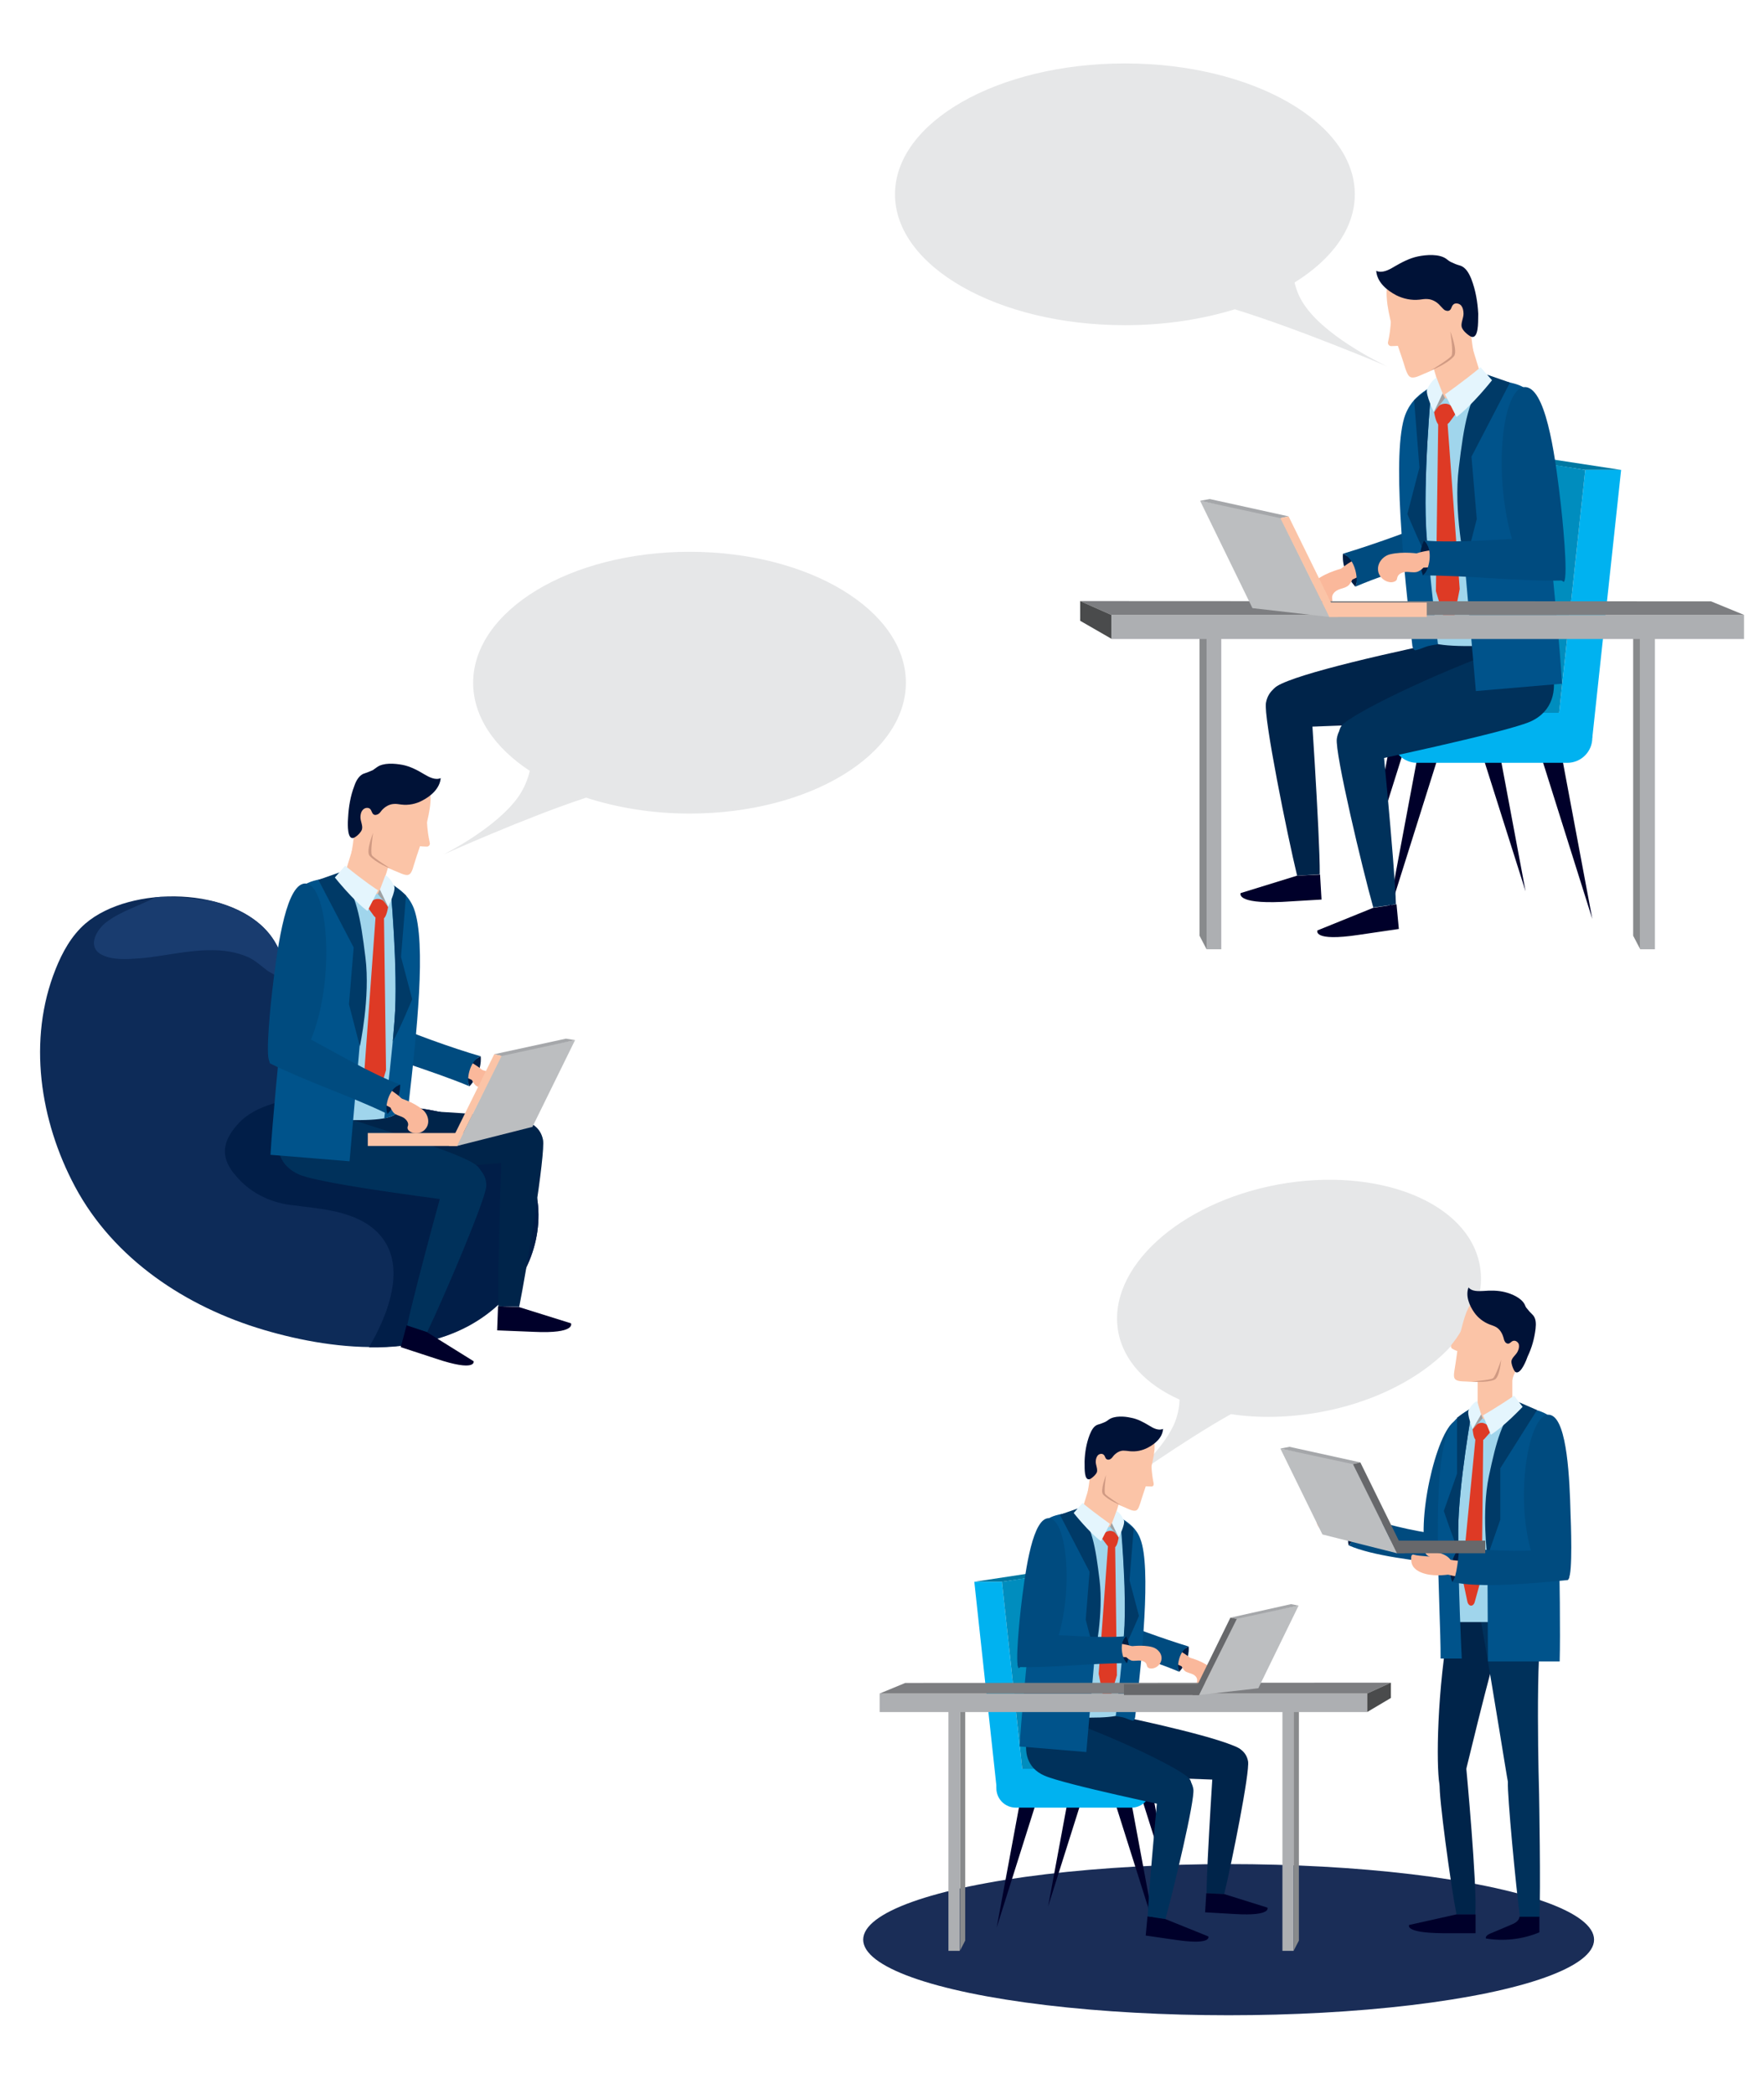 <?xml version="1.0" encoding="utf-8"?>
<!-- Generator: Adobe Illustrator 19.0.0, SVG Export Plug-In . SVG Version: 6.00 Build 0)  -->
<svg version="1.1" id="Warstwa_1" xmlns="http://www.w3.org/2000/svg" xmlns:xlink="http://www.w3.org/1999/xlink" x="0px" y="0px"
	 viewBox="250 -346 600 712" style="enable-background:new 250 -346 600 712;" xml:space="preserve">
<style type="text/css">
	.st0{fill:#E6E7E8;}
	.st1{fill:#00002A;}
	.st2{fill:#0078A2;}
	.st3{fill:#00B2F0;}
	.st4{fill:#008DBE;}
	.st5{fill:#00244A;}
	.st6{fill:#00315B;}
	.st7{fill:#001D43;}
	.st8{fill:#FAB89B;}
	.st9{fill:#004B7F;}
	.st10{fill:#FBC4A7;}
	.st11{fill:#A0D5EC;}
	.st12{fill:#00538B;}
	.st13{fill:#003A67;}
	.st14{fill:#8B0417;}
	.st15{fill:#DE3A25;}
	.st16{fill:#E4F5FD;}
	.st17{fill:#A0A1A3;}
	.st18{fill:#001237;}
	.st19{fill:#D09A83;}
	.st20{fill:#ADAFB2;}
	.st21{fill:#888A8C;}
	.st22{fill:#7D7E81;}
	.st23{fill:#4A4B4C;}
	.st24{fill:#BCBEC0;}
	.st25{fill:#A5A7AA;}
	.st26{fill:#0D2B58;}
	.st27{fill:#193C6F;}
	.st28{fill:#011E48;}
	.st29{fill:#1A2D57;}
	.st30{fill:#67686B;}
</style>
<g id="g3_5_" transform="matrix(0.949,0,0,0.949,2.483,1.836)">
	<path id="path5_4_" class="st0" d="M719,57.9c35.8-6.5,68.1,6.4,72.2,29c4.1,22.5-21.5,46.1-57.3,52.6c-11.2,2-22.1,2.2-31.9,0.7
		c-17,9.5-39.7,25.7-39.7,25.7s14.7-11.2,19.5-22.5c1.2-2.9,1.7-5.8,1.8-8.4c-11.9-5.3-20.1-13.8-22-24.4
		C657.6,88,683.3,64.5,719,57.9"/>
</g>
<g id="XMLID_9_">
	<g id="XMLID_83_">
		<polygon id="XMLID_63_" class="st1" points="774.5,-87.8 791.6,-33.5 781.1,-89.5 		"/>
		<polygon id="XMLID_62_" class="st1" points="751.7,-97.2 768.9,-42.9 758.4,-98.9 		"/>
		<polygon id="XMLID_61_" class="st1" points="732.3,-89.5 721.8,-33.5 738.9,-87.8 		"/>
		<polygon id="XMLID_60_" class="st1" points="725.3,-106.5 714.8,-50.5 731.9,-104.8 		"/>
		<polygon id="XMLID_59_" class="st2" points="801.4,-186.2 789.2,-186.2 749.5,-192.3 767.4,-191.4 		"/>
		<polygon id="XMLID_58_" class="st3" points="789.2,-186.2 801.4,-186.2 791.6,-95.1 779.4,-95.1 		"/>
		<polygon id="XMLID_57_" class="st4" points="789.2,-186.2 751.3,-192.3 750.5,-95.1 779.4,-95.1 		"/>
		<path id="XMLID_56_" class="st3" d="M732-86.6h51.1c4.7,0,8.5-3.8,8.5-8.5l0,0c0-4.7-3.8-8.5-8.5-8.5H732c-4.7,0-8.5,3.8-8.5,8.5
			l0,0C723.5-90.4,727.3-86.6,732-86.6z"/>
		<g id="XMLID_84_">
			<path id="XMLID_55_" class="st5" d="M752.7-130.2c-29.6,5.9-61.6,13.3-68.3,17.5c-6.2,3.8,3.6,14.1,3.6,14.1s57.4-2.2,67-2.3
				C760.3-100.9,758.4-131.3,752.7-130.2z"/>
			<path id="XMLID_54_" class="st5" d="M698.9-48.7c0.1-13-3.5-65.8-3.5-65.8s-13.2-1.6-14.8,7.5c-0.9,4.7,7.3,45.2,10.6,58.8
				L698.9-48.7z"/>
			<path id="XMLID_53_" class="st1" d="M672-42.3l19.1-5.9l7.9-0.4l0.5,8.5L686-39.3C670.1-38.6,672-42.3,672-42.3z"/>
			<path id="XMLID_52_" class="st6" d="M769.6-128.3c-28.5,9.7-56.4,23.3-62.5,28.3c-5.6,4.6,5.5,13.5,5.5,13.5s49.2-10.3,57.9-14.1
				C786.2-107.6,775.1-130.2,769.6-128.3z"/>
			<path id="XMLID_51_" class="st6" d="M724.8-38.5c-0.3-12.9-5.5-65.1-5.5-65.1s-13.2-0.3-14.6,8.8c-0.7,4.8,8.7,44.3,12.4,57.4
				L724.8-38.5z"/>
			<path id="XMLID_50_" class="st1" d="M698.1-29.6l19-7.7l7.9-1.2l0.8,8.4l-13.6,2C696.3-25.7,698.1-29.6,698.1-29.6z"/>
			<g id="XMLID_125_">
				<path id="XMLID_49_" class="st7" d="M706.8-157.7c0,0-0.9,5.6,4.2,11.2C711-146.6,714.8-154.1,706.8-157.7z"/>
				<g id="XMLID_126_">
					<path id="XMLID_48_" class="st8" d="M706.9-152.8c0,0-5.4,1.2-9.1,4c-2.1,1.5-3.1,4.7-1.5,7c1.2,1.7,3.6,2.4,5.5,1.6
						c0.7-0.3,1.4-0.8,1.4-1.6c0-0.3-0.1-0.6-0.1-0.8c-0.1-1.2,0.8-2.2,1.8-2.7c1.1-0.6,2.6-0.7,3.6-1.5c0.5-0.3,1.7-2,1.5-2.7
						C709.8-149.9,706.9-152.8,706.9-152.8z"/>
					<g id="XMLID_129_">
						<g id="XMLID_314_">
							<path id="XMLID_315_" class="st8" d="M750.5-162.7c0.7-2.2,1.8-1.4-0.9-3.4c-2.3-1.7-7-4.4-7-4.4
								c-12.6,6.9-21.9,9.4-30.8,14.2c-13.9,7.6-3.3,8.1-3.3,8.1C724.2-156,735.2-154.7,750.5-162.7z"/>
						</g>
					</g>
					<g id="XMLID_127_">
						<path id="XMLID_46_" class="st9" d="M706.8-157.7c4.3,1.7,5.4,9.1,4.2,11.2c14.2-6,30.8-10.5,44.7-16.5c0.9-2.1-0.5-1.6-3-3.9
							c-2.2-1.9-7.6-4.9-7.6-4.9C733.2-166.5,717.4-160.9,706.8-157.7z"/>
					</g>
				</g>
			</g>
			<polygon id="XMLID_45_" class="st10" points="736.2,-225.5 750.5,-228.8 755.3,-213.1 740.7,-210.5 			"/>
			<path id="XMLID_44_" class="st10" d="M732-146.6l37.5-3.4c-1-17.1-0.7-59.1-4.9-62c-10.9-7.6-22-6.5-30.2,0.1
				C731.2-209.3,731.1-164.4,732-146.6z"/>
			<path id="XMLID_43_" class="st8" d="M735.3-163.4"/>
			<path id="XMLID_42_" class="st11" d="M733.1-129.7c-2.2-22.7-9-65.3-4.1-75.5c1.7-3.6,5.3-9.1,10.7-10.5
				c-0.2,0.1-0.3,0.2-0.5,0.2c-0.9,2.3,0.6,5.6,5.3,5.2c2.1-0.2,4.9-1.2,7.8-3.8c1.3-1.2,1.5-2.9,1.7-3.3c4.4,0.6,14,2.5,17,5.5
				c3.4,3.3,5.1,62.1,6.2,82.6l-26.6,3C736.9-126.2,735.6-127.9,733.1-129.7z"/>
			<path id="XMLID_41_" class="st12" d="M735.3-163.4c0.9,11.5,2.5,25.8,3.8,36.5c-5,0.7-4.1,1.1-7.5,2c-0.6,0.2-1.1-0.8-1.2-1.4
				c-2.9-25.6-7.1-66.2-2.4-78.7c1.8-4.6,5-7.3,8.9-9.5C736.9-214.5,733.8-182.1,735.3-163.4z"/>
			<path id="XMLID_40_" class="st13" d="M735.9-155.6c-2.2-3.6-7.2-15.6-7.2-15.6l4.1-15.8l-1.8-22.9l4.7-3.8c0,0,0.8-0.5,1.2-0.7
				c0,0-3.1,32.4-1.7,51.1C735.4-160.9,735.7-158.3,735.9-155.6z"/>
			<path id="XMLID_39_" class="st12" d="M755.1-212.2c0.4-1.5,0.5-3.2-0.4-4.4l-0.1-0.6c4.7,0.8,14.8,0.8,16.4,6.1
				c1.5,4.8,9,74.7,10.3,97.6L752-111l-4.3-49l-0.3-28.5L755.1-212.2z"/>
			<path id="XMLID_38_" class="st14" d="M769.6-130.2"/>
			<path id="XMLID_37_" class="st15" d="M741.9-208.7L741.9-208.7c-1.3-0.1-2.5,0.4-3.2,1.5l-0.9,1.4c0,0,0.6,4,1.8,4.4
				c0.5,0.1,1,0.2,1.4,0.1c0.8-0.1,1.5-0.5,2-1.1l2.3-3.1l-0.9-1.5C743.8-208,742.9-208.6,741.9-208.7z"/>
			<path id="XMLID_36_" class="st15" d="M738.4-145l0.8-57.6l3.1-0.3l4.2,57.2l-2.1,10.7c-0.4,2.1-2.4,2.1-3,0L738.4-145z"/>
			<g id="XMLID_112_">
				<path id="XMLID_35_" class="st16" d="M738.6-217.6l2.1,5.4l-3,6.3c0,0-2.9-6-2.3-7.7C735.4-213.5,736.5-216.3,738.6-217.6z"/>
				<polygon id="XMLID_34_" class="st17" points="740.7,-212.2 741.5,-210.6 737.7,-205.8 				"/>
			</g>
			<path id="XMLID_33_" class="st13" d="M755.8-218.6l7.8,2.7l-13.1,25.2l1.8,21.2l-4,15.6c0,0-4-18.2-2.1-33.1
				C748-201.9,749.4-210.6,755.8-218.6z"/>
			<path id="XMLID_32_" class="st16" d="M753.6-221.1l3.9,4.4c0,0-6.8,8.6-12.1,12.5l-3.9-7.7C741.5-211.9,747-215.7,753.6-221.1z"
				/>
			<g id="XMLID_31_">
				<path id="XMLID_169_" class="st10" d="M733-257.2c4.4-0.7,9,0,11.6,2c6.3,4.9,4.6,12.8,5.5,20.1c0.1,1.3,0.4,4.7,1.1,9
					c0.1,0.8-1.1-0.8-1.8-0.6c-5.7,2.2-9.1,5.5-14.8,7.7c-1.5,0.6-4,2.1-5.2,1c-0.7-0.6-1.1-1.9-1.4-2.7c-1.4-4.8-3.7-10.5-4.7-14.9
					c-0.7-3-1.4-5.9-1.6-9c-0.2-2.5,0-5.1,1.2-7.2C724.8-254.7,728.8-256.5,733-257.2z"/>
			</g>
			<g id="XMLID_30_">
				<path id="XMLID_168_" class="st18" d="M751.3-231.5c-0.4,0.2-0.9,0.1-1.6-0.4c-0.9-0.6-2.1-1.7-2.5-2.8
					c-0.4-1.4,0.6-3.1,0.6-4.6c0-1-0.2-2.1-0.9-2.9c-0.7-0.7-2.1-0.9-2.7-0.1c-0.5,0.5-0.5,1.4-1.1,1.8c-0.5,0.4-1.3,0.2-1.8-0.1
					c-0.5-0.4-0.9-0.9-1.4-1.4c-1.1-1.3-2.7-2.2-4.3-2.3c-0.9-0.1-1.9,0.1-2.8,0.2c-2.7,0.3-5.5-0.3-7.9-1.5
					c-3.2-1.7-6.5-4.4-6.8-8.3c2,0.9,4.3-0.3,6.1-1.4c2.6-1.5,5.2-2.9,8.1-3.5s7.2-0.9,9.6,0.8c0.5,0.4,1,0.8,1.6,1.1
					c1.3,0.6,1.7,0.8,3.1,1.2c2,0.6,3.1,2.7,3.9,4.7c1.4,3.7,2.1,7.7,2.3,11.7C752.7-237.9,753.1-232.3,751.3-231.5z"/>
			</g>
			<path id="XMLID_29_" class="st10" d="M723.2-238c-0.3,4.2-0.5,5.7-1.1,8.4c-0.1,0.6,0.3,1.2,1,1.3c1.2,0,2.5-0.1,3.5-0.2"/>
			<path id="XMLID_28_" class="st19" d="M743.3-233.3c0,0,1.1,7.2,0.4,8.3c-0.7,1.1-7.1,5-7.1,5s5.5-2.1,7.9-4.8
				C746-226.5,743.3-233.3,743.3-233.3z"/>
			<g id="XMLID_85_">
				<g id="XMLID_86_">
					<path id="XMLID_27_" class="st7" d="M734.4-162.2c0,0-2.9,4.8-0.4,11.9C734-150.3,740.4-155.8,734.4-162.2z"/>
					<path id="XMLID_26_" class="st8" d="M732.7-157.7c0,0-5.4-0.9-9.9,0.2c-2.5,0.6-4.6,3.2-4,5.9c0.4,2,2.4,3.6,4.4,3.6
						c0.7,0,1.6-0.3,1.9-0.9c0.1-0.3,0.1-0.6,0.2-0.8c0.3-1.1,1.6-1.7,2.7-1.8c1.2-0.1,2.7,0.3,3.9,0c0.6-0.1,2.4-1.2,2.4-1.9
						C734.2-153.9,732.7-157.7,732.7-157.7z"/>
					<g id="XMLID_95_">
						<g id="XMLID_317_">
							<path id="XMLID_318_" class="st8" d="M776.7-150.2c1.5-1.8,2.2-0.6,0.5-3.5c-1.5-2.5-4.8-6.8-4.8-6.8
								c-14.2,1.6-23.9,0.3-33.9,1.4c-15.8,1.7-6.1,6.2-6.1,6.2C749.9-154,759.5-148.6,776.7-150.2z"/>
						</g>
					</g>
					<g id="XMLID_93_">
						<path id="XMLID_22_" class="st8" d="M774.7-153.1c-0.8,0.7-0.9,1.1-3.6,0.9c-2.1-0.2-2.5-2-3.1-3.6
							c-8.4-24.9-6.1-50.4-4.2-49.9c6.9,1.5,9.8,11.1,9.8,11.1s3.3,11.8,4.9,25.7c0.3,2.6,1.4,17.2-0.3,18.7
							C778.2-150.4,774.7-153.1,774.7-153.1z"/>
					</g>
					<g id="XMLID_91_">
						<path id="XMLID_20_" class="st9" d="M734.4-162.2c3.4,3.2,1.6,10.5-0.4,11.9c15.4-0.1,32.4,2.1,47.6,1.7
							c1.6-1.7,0.2-1.7-1.3-4.7c-1.3-2.6-5.6-9.9-5.6-9.9C761.7-162.8,745.4-161.2,734.4-162.2z"/>
					</g>
					<g id="XMLID_87_">
						<path id="XMLID_19_" class="st9" d="M774.7-153.1c-0.8,0.7-0.9,1.1-3.6,0.9c-2.1-0.2-2.7,0.6-3.3-1.1
							c-11.3-23.6-7.7-64,1.9-60.9c6.7,2.2,9.6,25.9,11.2,39.8c0.3,2.6,2.7,24.8,1,26.3C781.8-148.2,774.7-153.1,774.7-153.1z"/>
					</g>
				</g>
			</g>
		</g>
	</g>
	<g id="XMLID_21_">
		<g id="XMLID_75_">
			<rect id="XMLID_16_" x="807.9" y="-130.8" class="st20" width="5" height="107.6"/>
			<polygon id="XMLID_15_" class="st21" points="807.9,-23.2 805.5,-27.8 805.5,-130.8 807.9,-130.8 			"/>
		</g>
		<g id="XMLID_66_">
			<rect id="XMLID_13_" x="660.4" y="-130.8" class="st20" width="5" height="107.6"/>
			<polygon id="XMLID_11_" class="st21" points="660.4,-23.2 658,-27.8 658,-130.8 660.4,-130.8 			"/>
		</g>
		<rect id="XMLID_7_" x="628" y="-136.9" class="st20" width="215.2" height="8.2"/>
		<polygon id="XMLID_6_" class="st22" points="617.4,-141.6 832,-141.5 843.2,-136.9 628,-136.9 		"/>
		<polygon id="XMLID_5_" class="st23" points="628,-136.9 628,-128.8 617.4,-134.9 617.4,-141.6 		"/>
	</g>
	<g id="XMLID_10_">
		<polygon id="XMLID_4_" class="st10" points="692.5,-139.6 702.2,-136.2 735.3,-136.2 735.3,-141.1 693.6,-141.1 		"/>
		<polygon id="XMLID_3_" class="st24" points="685.4,-170.4 702.2,-136.2 702.1,-136.2 676,-139.2 658.2,-175.7 		"/>
		<polygon id="XMLID_2_" class="st25" points="688.3,-170.4 661.5,-176.3 658.2,-175.7 685.5,-169.8 		"/>
		<polygon id="XMLID_1_" class="st10" points="702.2,-136.2 685.5,-169.8 688.3,-170.4 705.1,-136.2 		"/>
	</g>
</g>
<g id="XMLID_12_">
	<g id="XMLID_170_">
		<path id="XMLID_100_" class="st26" d="M427.2,48.1c-6.5-9-17.3-13.8-28.2-16.1c-10.8-2.3-22-2.4-32.9-4c-3-0.4-6.1-1-8.6-2.6
			c-3.3-2.1-5.4-5.7-6.7-9.4c-2.9-8.1-2.1-16.9-2.8-25.3c-0.5-6.4-1.9-13-5.7-18.2c-12.5-17.2-48-17.6-63.3-4.4
			c-4.7,4.1-7.8,9.7-10.1,15.5c-9.6,24-5.3,51.6,6.6,73.9c13.2,24.7,37.8,40.9,64.1,48.7c25.3,7.5,58.8,10.8,79.8-8.6
			c2-1.9,3.8-3.9,5.5-6.1C434.4,79.2,436.4,60.7,427.2,48.1z"/>
	</g>
	<g id="XMLID_167_">
		<path id="XMLID_115_" class="st27" d="M345.5-21.6c-0.8-2.1-1.8-4-3.1-5.8c-4.4-6.1-11.7-10-20-12.1c-5.7-1-11.7-1.5-17.6-1.5
			c-0.7,0-1.4,0.1-2.1,0.2c-5.4,2.9-11.5,4.6-16.4,8.3c-3.3,2.4-6.8,8.2-2,11c3.7,2.1,9,1.7,13.1,1.4c4.2-0.3,8.3-1.1,12.5-1.7
			c8-1.2,16.7-2.1,24.3,1.2c2.6,1.1,4.6,3.1,6.9,4.8c0.7,0.5,2.4,1.2,3,1.9c0-0.1,0.1-0.1,0.1-0.2c0.1-1.2,0.8-2.7,1-3.8
			C345.3-19.1,345.4-20.4,345.5-21.6z"/>
	</g>
	<g id="XMLID_164_">
		<path id="XMLID_116_" class="st28" d="M427.2,48.1c-6.5-9-17.3-13.8-28.2-16.1c-10.8-2.3-22-2.4-32.9-4c-3-0.4-6-1-8.6-2.6
			c-9.3,3.1-20.2,3.4-26.9,11.2c-4.1,4.7-5.7,9.5-2.1,15c0.4,0.6,0.8,1.2,1.3,1.7c4.7,6,11.8,9.6,19.3,10.5c1.1,0.1,2.1,0.2,3.2,0.4
			c9.5,1.1,21.2,2.4,27.6,10.6c7.4,9.4,3,23.1-1.8,32.6c-0.8,1.6-1.7,3.2-2.6,4.8c16.2,0.2,32.1-3.5,44-14.5c2-1.9,3.8-3.9,5.5-6.1
			C434.4,79.2,436.4,60.7,427.2,48.1z"/>
	</g>
	<g id="XMLID_14_">
		<path id="XMLID_163_" class="st5" d="M367.6,30.1c27.4,2,55.9,2.6,62.5,5.6c6,2.8-1.7,13.1-1.7,13.1s-52.2,4.4-60.9,5.4
			C362.6,54.8,362.3,29.7,367.6,30.1z"/>
		<path id="XMLID_162_" class="st5" d="M419.5,98.2c-0.4-12.6,1.5-63.6,1.5-63.6s12-1.7,13.7,7c0.9,4.5-5.5,43.8-8.1,56.8
			L419.5,98.2z"/>
		<path id="XMLID_161_" class="st1" d="M444.2,104l-17.6-5.5l-7.2-0.3l-0.3,8.2l12.4,0.5C446.1,107.6,444.2,104,444.2,104z"/>
		<path id="XMLID_160_" class="st6" d="M353.1,29.3c26,8.8,53.5,16.5,59.1,21.1c5.1,4.2-5,12.3-5,12.3s-47.5-5.8-55.5-9.3
			C337.4,47.1,348.1,27.6,353.1,29.3z"/>
		<path id="XMLID_159_" class="st6" d="M388.5,104.8c2.3-11.6,15.1-57.7,15.1-57.7s12,1.8,11.8,10.2c-0.1,4.4-14.7,38.5-20.1,49.7
			L388.5,104.8z"/>
		<path id="XMLID_158_" class="st1" d="M411.1,116.9l-15.9-9.9l-6.9-2.3l-2,7.4l11.9,3.9C412.2,120.7,411.1,116.9,411.1,116.9z"/>
		<g id="XMLID_147_">
			<path id="XMLID_157_" class="st7" d="M413.5,13.2c0,0,0.8,5.1-3.8,10.2C409.7,23.4,406.2,16.6,413.5,13.2z"/>
			<g id="XMLID_148_">
				<path id="XMLID_156_" class="st8" d="M413.4,17.7c0,0,4.9,1.1,8.3,3.6c1.9,1.4,2.8,4.3,1.4,6.4c-1.1,1.5-3.2,2.2-5,1.5
					c-0.6-0.3-1.3-0.8-1.3-1.4c0-0.3,0.1-0.5,0.1-0.8c0.1-1-0.7-2-1.7-2.5s-2.4-0.7-3.3-1.3c-0.4-0.3-1.6-1.8-1.4-2.4
					C410.8,20.4,413.4,17.7,413.4,17.7z"/>
				<g id="XMLID_151_">
					<g id="XMLID_299_">
						<path id="XMLID_305_" class="st8" d="M373.6,8.7c-0.6-2-1.7-1.3,0.8-3.1c2.1-1.6,6.4-4.1,6.4-4.1c11.5,6.3,20,8.6,28.1,13
							c12.7,6.9,3,7.4,3,7.4C397.6,14.9,387.6,16,373.6,8.7z"/>
					</g>
				</g>
				<g id="XMLID_149_">
					<path id="XMLID_150_" class="st9" d="M413.5,13.2c-3.9,1.5-5,8.3-3.8,10.2c-12.9-5.4-28.1-9.5-40.8-15.1
						c-0.8-2,0.4-1.5,2.8-3.5c2-1.7,6.9-4.5,6.9-4.5C389.4,5.3,403.9,10.4,413.5,13.2z"/>
				</g>
			</g>
		</g>
		<polygon id="XMLID_146_" class="st10" points="383.4,-55.6 370.3,-58.6 365.9,-44.3 379.2,-41.9 		"/>
		<path id="XMLID_145_" class="st10" d="M387.2,16.4L353,13.3c0.9-15.6,0.7-53.9,4.5-56.6c9.9-7,20.1-5.9,27.6,0.1
			C387.9-40.8,388,0.1,387.2,16.4z"/>
		<path id="XMLID_144_" class="st8" d="M384.2,1"/>
		<path id="XMLID_143_" class="st11" d="M386.1,31.8c2-20.7,8.2-59.6,3.7-68.9c-1.6-3.3-4.8-8.3-9.8-9.6c0.1,0.1,0.3,0.1,0.4,0.2
			c0.8,2.1-0.6,5.1-4.8,4.8c-1.9-0.2-4.5-1.1-7.1-3.5c-1.2-1.1-1.4-2.6-1.5-3c-4,0.5-12.8,2.3-15.5,5c-3.1,3-4.6,56.7-5.7,75.4
			l24.3,2.7C382.7,35,383.9,33.4,386.1,31.8z"/>
		<path id="XMLID_142_" class="st12" d="M384.2,1c-0.8,10.5-2.3,23.5-3.5,33.3c4.6-1,5.8-2.9,8.3-5.1c2.7-23.3,6.1-54.6,1.8-66.2
			c-1.6-4.2-4.6-6.6-8.1-8.6C382.7-45.6,385.5-16,384.2,1z"/>
		<path id="XMLID_141_" class="st13" d="M383.6,8.1c2-3.2,6.6-14.3,6.6-14.3l-3.8-14.4l1.7-20.9l-4.3-3.5c0,0-0.7-0.5-1.1-0.7
			c0,0,2.9,29.6,1.5,46.6C384,3.3,383.8,5.7,383.6,8.1z"/>
		<path id="XMLID_140_" class="st12" d="M366.1-43.4c-0.4-1.4-0.5-2.9,0.3-4V-48c-4.3,0.7-13.5,0.7-15,5.6
			c-1.4,4.4-8.2,68.2-9.4,89.1l26.9,2.2l3.9-44.7l0.2-26L366.1-43.4z"/>
		<path id="XMLID_139_" class="st14" d="M352.8,31.4"/>
		<path id="XMLID_138_" class="st15" d="M378.2-40.3L378.2-40.3c1.2-0.1,2.3,0.4,2.9,1.4l0.9,1.3c0,0-0.5,3.7-1.7,4
			c-0.4,0.1-0.9,0.1-1.3,0.1c-0.7-0.1-1.4-0.5-1.8-1l-2.1-2.9l0.8-1.4C376.4-39.6,377.2-40.2,378.2-40.3z"/>
		<path id="XMLID_137_" class="st15" d="M381.3,17.9l-0.7-52.6l-2.8-0.2L374,17.3l1.9,9.8c0.4,1.9,2.2,1.9,2.7,0L381.3,17.9z"/>
		<g id="XMLID_134_">
			<path id="XMLID_136_" class="st16" d="M381.1-48.4l-1.9,5l2.8,5.8c0,0,2.7-5.4,2.1-7C384-44.7,383.1-47.2,381.1-48.4z"/>
			<polygon id="XMLID_135_" class="st17" points="379.2,-43.5 378.5,-42 382,-37.7 			"/>
		</g>
		<path id="XMLID_133_" class="st13" d="M365.4-49.3l-7.1,2.5l12,23l-1.6,19.3l3.7,14.3c0,0,3.6-16.6,1.9-30.2
			C372.6-34.1,371.3-42,365.4-49.3z"/>
		<path id="XMLID_132_" class="st16" d="M367.4-51.6l-3.5,4c0,0,6.2,7.8,11.1,11.4l3.6-7.1C378.5-43.2,373.5-46.6,367.4-51.6z"/>
		<g id="XMLID_128_">
			<path id="XMLID_152_" class="st10" d="M386.2-84.5c-4-0.6-8.2,0-10.6,1.8c-5.8,4.5-4.2,11.7-5,18.3c-0.1,1.2-0.3,4.3-1,8.2
				c-0.1,0.7,1-0.8,1.6-0.5c5.2,2,8.3,5,13.5,7c1.4,0.5,3.6,1.9,4.7,0.9c0.6-0.5,1-1.7,1.2-2.5c1.3-4.4,3.3-9.6,4.3-13.6
				c0.6-2.7,1.3-5.4,1.5-8.2c0.2-2.2,0-4.6-1.1-6.5C393.8-82.3,390.1-83.9,386.2-84.5z"/>
		</g>
		<g id="XMLID_122_">
			<path id="XMLID_166_" class="st18" d="M369.5-61.1c0.4,0.2,0.8,0.1,1.4-0.3c0.8-0.5,1.9-1.6,2.2-2.5c0.4-1.3-0.5-2.8-0.5-4.2
				c0-0.9,0.2-1.9,0.9-2.6c0.7-0.7,1.9-0.8,2.5-0.1c0.4,0.5,0.5,1.3,1,1.7c0.5,0.4,1.2,0.2,1.7-0.1c0.5-0.3,0.8-0.8,1.2-1.3
				c1-1.1,2.4-2,4-2.1c0.9-0.1,1.7,0.1,2.6,0.2c2.5,0.3,5-0.2,7.2-1.4c2.9-1.5,5.9-4.1,6.2-7.6c-1.8,0.8-3.9-0.3-5.6-1.3
				c-2.3-1.4-4.8-2.7-7.4-3.2c-2.7-0.5-6.5-0.8-8.7,0.8c-0.5,0.3-0.9,0.7-1.4,1c-1.2,0.5-1.6,0.7-2.8,1.1c-1.8,0.5-2.9,2.5-3.5,4.3
				c-1.3,3.4-1.9,7-2.1,10.7C368.3-66.9,368-61.8,369.5-61.1z"/>
		</g>
		<path id="XMLID_121_" class="st10" d="M395.2-67c0.2,3.8,0.5,5.2,1,7.7c0.1,0.6-0.3,1.1-0.9,1.2c-1.1,0-2.3-0.1-3.2-0.2"/>
		<path id="XMLID_120_" class="st19" d="M376.9-62.8c0,0-1,6.6-0.4,7.6s6.4,4.6,6.4,4.6s-5-1.9-7.2-4.4
			C374.4-56.5,376.9-62.8,376.9-62.8z"/>
		<g id="XMLID_98_">
			<g id="XMLID_101_">
				<path id="XMLID_119_" class="st7" d="M386.1,22.8c0,0,0.5,5.1-4.3,10C381.8,32.8,378.6,25.8,386.1,22.8z"/>
				<path id="XMLID_118_" class="st8" d="M385.7,27.3c0,0,4.8,1.3,8.1,4.1c1.8,1.5,2.6,4.4,1,6.4c-1.1,1.5-3.3,2-5,1.2
					c-0.6-0.3-1.2-0.8-1.2-1.5c0-0.3,0.1-0.5,0.2-0.8c0.2-1-0.6-2-1.5-2.6c-1-0.6-2.3-0.8-3.2-1.5c-0.4-0.3-1.5-1.9-1.3-2.5
					C383,29.8,385.7,27.3,385.7,27.3z"/>
				<g id="XMLID_113_">
					<g id="XMLID_310_">
						<path id="XMLID_313_" class="st8" d="M346.5,16.2c-0.5-2-1.6-1.3,1-3.1c2.2-1.5,6.6-3.7,6.6-3.7c11.1,6.9,19.5,9.6,27.4,14.4
							c12.3,7.5,2.6,7.5,2.6,7.5C370.1,23.6,360.1,24.3,346.5,16.2z"/>
					</g>
				</g>
				<g id="XMLID_110_">
					<path id="XMLID_111_" class="st8" d="M348.2,10.4c0.7,0.7,0.8,1,3.3,0.8c2-0.2,2.3-1.8,2.8-3.3c7.6-22.7,5.6-45.9,3.8-45.6
						c-6.3,1.4-9,10.1-9,10.1s-3,10.7-4.5,23.4c-0.3,2.3-1.3,15.7,0.3,17.1C345.1,12.9,348.2,10.4,348.2,10.4z"/>
				</g>
				<g id="XMLID_108_">
					<path id="XMLID_109_" class="st9" d="M386.1,22.8c-4,1.3-5.4,8-4.3,10c-12.6-6.1-27.5-11-40-17.2c-0.7-2,0.5-1.4,3-3.4
						c2.1-1.6,8.5-6,8.5-6C363.8,11.7,376.6,19.4,386.1,22.8z"/>
				</g>
				<g id="XMLID_104_">
					<path id="XMLID_105_" class="st9" d="M348.2,10.4c0.7,0.7,0.8,1,3.3,0.8c2-0.2,2.5,0.5,3.1-1c10.3-21.5,7-58.4-1.7-55.6
						c-6.1,2-8.8,23.6-10.3,36.3c-0.3,2.3-2.5,22.6-0.9,24C341.7,14.9,348.2,10.4,348.2,10.4z"/>
				</g>
			</g>
		</g>
		<polygon id="XMLID_25_" class="st10" points="414.2,40.7 405.4,43.7 375.1,43.7 375.1,39.3 413.2,39.3 		"/>
		<polygon id="XMLID_24_" class="st24" points="420.7,12.5 405.4,43.7 405.4,43.7 431.1,37.2 445.6,7.7 		"/>
		<polygon id="XMLID_18_" class="st25" points="418.1,12.5 442.5,7.2 445.6,7.7 420.6,13.1 		"/>
		<polygon id="XMLID_17_" class="st10" points="405.4,43.7 420.6,13.1 418.1,12.5 402.7,43.7 		"/>
	</g>
</g>
<g id="XMLID_96_">
	<ellipse id="XMLID_271_" class="st29" cx="667.9" cy="313.6" rx="124.3" ry="25.7"/>
	<g id="XMLID_353_">
		<g id="XMLID_354_">
			<g id="XMLID_370_">
				<polygon id="XMLID_270_" class="st1" points="602.2,267.7 589,309.5 597,266.4 				"/>
				<polygon id="XMLID_269_" class="st1" points="619.7,260.5 606.5,302.3 614.5,259.2 				"/>
				<polygon id="XMLID_268_" class="st1" points="634.7,266.4 642.7,309.5 629.5,267.7 				"/>
				<polygon id="XMLID_267_" class="st1" points="640.1,253.3 648.1,296.4 634.9,254.6 				"/>
				<polygon id="XMLID_266_" class="st2" points="581.4,191.9 590.8,191.9 621.4,187.3 607.6,187.9 				"/>
				<polygon id="XMLID_265_" class="st3" points="590.8,191.9 581.4,191.9 589,262.1 598.4,262.1 				"/>
				<polygon id="XMLID_264_" class="st4" points="590.8,191.9 620,187.3 620.6,262.1 598.4,262.1 				"/>
				<path id="XMLID_263_" class="st3" d="M634.9,268.7h-39.4c-3.6,0-6.6-2.9-6.6-6.6l0,0c0-3.6,2.9-6.6,6.6-6.6h39.4
					c3.6,0,6.6,2.9,6.6,6.6l0,0C641.4,265.7,638.5,268.7,634.9,268.7z"/>
				<g id="XMLID_371_">
					<path id="XMLID_262_" class="st5" d="M618.9,235.1c22.8,4.5,47.4,10.3,52.6,13.5c4.7,3-2.8,10.8-2.8,10.8s-44.2-1.7-51.6-1.8
						C613.1,257.6,614.6,234.2,618.9,235.1z"/>
					<path id="XMLID_261_" class="st5" d="M660.4,297.8c0-10,2.7-50.7,2.7-50.7s10.1-1.2,11.4,5.8c0.7,3.6-5.6,34.8-8.1,45.2
						L660.4,297.8z"/>
					<path id="XMLID_260_" class="st1" d="M681.1,302.7l-14.7-4.6l-6.1-0.3l-0.4,6.5l10.4,0.6C682.6,305.6,681.1,302.7,681.1,302.7z
						"/>
					<path id="XMLID_259_" class="st6" d="M605.9,236.5c22,7.5,43.4,17.9,48.1,21.8c4.3,3.6-4.2,10.4-4.2,10.4s-37.9-7.9-44.6-10.9
						C593.1,252.5,601.7,235.1,605.9,236.5z"/>
					<path id="XMLID_258_" class="st6" d="M640.4,305.7c0.3-10,4.2-50.1,4.2-50.1s10.2-0.2,11.3,6.8c0.6,3.7-6.7,34.1-9.5,44.2
						L640.4,305.7z"/>
					<path id="XMLID_257_" class="st1" d="M661,312.5l-14.6-5.9l-6.1-0.9l-0.6,6.5l10.4,1.5C662.4,315.5,661,312.5,661,312.5z"/>
					<g id="XMLID_412_">
						<path id="XMLID_256_" class="st7" d="M654.3,213.9c0,0,0.7,4.3-3.2,8.6C651.1,222.4,648.1,216.7,654.3,213.9z"/>
						<g id="XMLID_413_">
							<path id="XMLID_255_" class="st8" d="M654.2,217.6c0,0,4.1,0.9,7,3.1c1.6,1.2,2.4,3.6,1.2,5.4c-0.9,1.3-2.7,1.8-4.2,1.3
								c-0.5-0.2-1.1-0.6-1.1-1.2c0-0.2,0.1-0.4,0.1-0.7c0.1-0.9-0.6-1.7-1.4-2.1c-0.8-0.4-2-0.6-2.7-1.1c-0.4-0.3-1.3-1.5-1.2-2
								C652,219.9,654.2,217.6,654.2,217.6z"/>
							<g id="XMLID_416_">
								<g id="XMLID_312_">
									<path id="XMLID_319_" class="st8" d="M620.6,210c-0.5-1.7-1.4-1.1,0.7-2.6c1.8-1.3,5.4-3.4,5.4-3.4
										c9.7,5.3,16.9,7.2,23.7,10.9c10.7,5.8,2.5,6.2,2.5,6.2C640.9,215.2,632.4,216.2,620.6,210z"/>
								</g>
							</g>
							<g id="XMLID_414_">
								<path id="XMLID_253_" class="st9" d="M654.3,213.9c-3.3,1.3-4.2,7-3.2,8.6c-10.9-4.6-23.7-8-34.4-12.7
									c-0.7-1.7,0.4-1.2,2.3-3c1.7-1.5,5.8-3.8,5.8-3.8C633.9,207.1,646.1,211.4,654.3,213.9z"/>
							</g>
						</g>
					</g>
					<polygon id="XMLID_252_" class="st10" points="631.7,161.7 620.6,159.2 616.9,171.2 628.1,173.3 					"/>
					<path id="XMLID_251_" class="st10" d="M634.8,222.4l-28.9-2.6c0.8-13.2,0.6-45.5,3.8-47.7c8.4-5.9,16.9-5,23.3,0.1
						C635.5,174.2,635.6,208.7,634.8,222.4z"/>
					<path id="XMLID_250_" class="st8" d="M632.4,209.5"/>
					<path id="XMLID_249_" class="st11" d="M634,235.4c1.7-17.5,6.9-50.3,3.2-58.1c-1.3-2.7-4-7-8.2-8.1c0.1,0.1,0.2,0.1,0.4,0.2
						c0.7,1.8-0.5,4.3-4.1,4c-1.6-0.1-3.8-0.9-6-2.9c-1-0.9-1.2-2.2-1.3-2.5c-3.4,0.4-10.8,1.9-13.1,4.2c-2.6,2.6-3.9,47.8-4.8,63.6
						l20.5,2.3C631.1,238.1,632.1,236.8,634,235.4z"/>
					<path id="XMLID_248_" class="st12" d="M632.4,209.5c-0.7,8.9-1.9,19.8-2.9,28.1c3.9,0.5,3.1,0.8,5.7,1.5
						c0.5,0.1,0.8-0.6,0.9-1.1c2.3-19.7,5.5-51,1.8-60.6c-1.3-3.6-3.9-5.6-6.8-7.3C631.1,170.2,633.5,195.1,632.4,209.5z"/>
					<path id="XMLID_247_" class="st13" d="M631.8,215.5c1.7-2.7,5.6-12,5.6-12l-3.2-12.1l1.4-17.6l-3.6-2.9c0,0-0.6-0.4-1-0.6
						c0,0,2.4,24.9,1.3,39.3C632.2,211.4,632,213.4,631.8,215.5z"/>
					<path id="XMLID_246_" class="st12" d="M617.1,171.9c-0.3-1.2-0.4-2.4,0.3-3.4V168c-3.6,0.6-11.4,0.6-12.7,4.7
						c-1.1,3.7-6.9,57.5-7.9,75.2l22.7,1.9l3.3-37.7l0.2-22L617.1,171.9z"/>
					<path id="XMLID_245_" class="st14" d="M605.9,235.1"/>
					<path id="XMLID_244_" class="st15" d="M627.3,174.6L627.3,174.6c1-0.1,1.9,0.3,2.5,1.1l0.7,1.1c0,0-0.4,3.1-1.4,3.4
						c-0.4,0.1-0.8,0.1-1.1,0.1c-0.6-0.1-1.2-0.4-1.5-0.9l-1.8-2.4l0.7-1.2C625.7,175.2,626.5,174.7,627.3,174.6z"/>
					<path id="XMLID_243_" class="st15" d="M629.9,223.7l-0.6-44.3l-2.4-0.2l-3.2,44l1.6,8.2c0.3,1.6,1.8,1.6,2.3,0L629.9,223.7z"/>
					<g id="XMLID_399_">
						<path id="XMLID_242_" class="st16" d="M629.8,167.8l-1.6,4.2l2.3,4.9c0,0,2.3-4.6,1.8-5.9
							C632.2,170.9,631.4,168.8,629.8,167.8z"/>
						<polygon id="XMLID_241_" class="st17" points="628.1,171.9 627.6,173.2 630.5,176.8 						"/>
					</g>
					<path id="XMLID_240_" class="st13" d="M616.5,167l-6,2.1l10.1,19.4l-1.3,16.3l3.1,12c0,0,3-14,1.6-25.5S621.5,173.1,616.5,167z
						"/>
					<path id="XMLID_239_" class="st16" d="M618.2,165.1l-3,3.4c0,0,5.2,6.6,9.3,9.6l3-5.9C627.5,172.1,623.3,169.3,618.2,165.1z"/>
					<g id="XMLID_238_">
						<path id="XMLID_281_" class="st10" d="M634.1,137.3c-3.4-0.5-6.9,0-9,1.5c-4.9,3.8-3.6,9.9-4.2,15.5c-0.1,1-0.3,3.6-0.9,6.9
							c-0.1,0.6,0.8-0.6,1.4-0.4c4.4,1.7,7,4.2,11.4,5.9c1.2,0.5,3.1,1.6,4,0.7c0.5-0.5,0.8-1.5,1-2.1c1.1-3.7,2.8-8.1,3.6-11.5
							c0.5-2.3,1.1-4.6,1.3-6.9c0.1-1.9,0-3.9-1-5.5C640.4,139.2,637.3,137.8,634.1,137.3z"/>
					</g>
					<g id="XMLID_237_">
						<path id="XMLID_277_" class="st18" d="M620,157c0.3,0.1,0.7,0.1,1.2-0.3c0.7-0.5,1.6-1.3,1.9-2.1c0.3-1.1-0.4-2.4-0.4-3.5
							c0-0.8,0.2-1.6,0.7-2.2c0.6-0.6,1.6-0.7,2.1-0.1c0.4,0.4,0.4,1.1,0.9,1.4c0.4,0.3,1,0.2,1.4-0.1c0.4-0.3,0.7-0.7,1-1.1
							c0.9-1,2.1-1.7,3.3-1.7c0.7,0,1.4,0.1,2.2,0.2c2.1,0.2,4.2-0.2,6.1-1.2c2.5-1.3,5-3.4,5.2-6.4c-1.5,0.7-3.3-0.2-4.7-1.1
							c-2-1.2-4-2.3-6.3-2.7c-2.2-0.5-5.5-0.7-7.4,0.6c-0.4,0.3-0.8,0.6-1.2,0.8c-1,0.4-1.3,0.6-2.4,0.9c-1.6,0.4-2.4,2.1-3,3.6
							c-1.1,2.9-1.6,5.9-1.7,9C619,152.1,618.6,156.4,620,157z"/>
					</g>
					<path id="XMLID_236_" class="st10" d="M641.6,152c0.2,3.2,0.4,4.4,0.8,6.5c0.1,0.5-0.2,1-0.7,1c-0.9,0-2-0.1-2.7-0.1"/>
					<path id="XMLID_235_" class="st19" d="M626.2,155.6c0,0-0.8,5.6-0.3,6.4s5.4,3.9,5.4,3.9s-4.2-1.6-6.1-3.7
						C624.1,160.9,626.2,155.6,626.2,155.6z"/>
					<g id="XMLID_372_">
						<g id="XMLID_373_">
							<path id="XMLID_234_" class="st7" d="M633,210.4c0,0,2.3,3.7,0.3,9.2C633.3,219.5,628.4,215.3,633,210.4z"/>
							<path id="XMLID_233_" class="st8" d="M634.3,213.9c0,0,4.2-0.7,7.6,0.2c1.9,0.5,3.6,2.4,3.1,4.5c-0.3,1.5-1.8,2.8-3.4,2.8
								c-0.6,0-1.2-0.2-1.4-0.7c-0.1-0.2-0.1-0.4-0.2-0.6c-0.2-0.9-1.2-1.3-2.1-1.4c-0.9-0.1-2.1,0.2-3,0c-0.4-0.1-1.8-0.9-1.9-1.4
								C633.2,216.8,634.3,213.9,634.3,213.9z"/>
							<g id="XMLID_382_">
								<g id="XMLID_304_">
									<path id="XMLID_306_" class="st8" d="M600.4,219.6c-1.1-1.4-1.7-0.4-0.4-2.7c1.1-1.9,3.7-5.2,3.7-5.2
										c11,1.2,18.4,0.2,26.1,1.1c12.1,1.3,4.7,4.8,4.7,4.8C621.1,216.7,613.7,220.9,600.4,219.6z"/>
								</g>
							</g>
							<g id="XMLID_380_">
								<path id="XMLID_231_" class="st8" d="M602,217.4c0.6,0.6,0.7,0.9,2.8,0.7c1.7-0.1,1.9-1.5,2.4-2.8
									c6.5-19.2,4.7-38.8,3.2-38.4c-5.3,1.2-7.6,8.5-7.6,8.5s-2.5,9.1-3.8,19.8c-0.2,2-1.1,13.3,0.2,14.4
									C599.3,219.5,602,217.4,602,217.4z"/>
							</g>
							<g id="XMLID_378_">
								<path id="XMLID_230_" class="st9" d="M633,210.4c-2.6,2.4-1.2,8,0.3,9.2c-11.8-0.1-25,1.6-36.7,1.3c-1.2-1.3-0.1-1.3,1-3.6
									c1-2,4.3-7.6,4.3-7.6C612,210,624.6,211.2,633,210.4z"/>
							</g>
							<g id="XMLID_374_">
								<path id="XMLID_229_" class="st9" d="M602,217.4c0.6,0.6,0.7,0.9,2.8,0.7c1.7-0.1,2.1,0.4,2.6-0.8
									c8.7-18.1,5.9-49.3-1.5-46.9c-5.2,1.7-7.4,19.9-8.7,30.7c-0.2,2-2.1,19.1-0.7,20.2C596.5,221.2,602,217.4,602,217.4z"/>
							</g>
						</g>
					</g>
				</g>
			</g>
			<g id="XMLID_360_">
				<g id="XMLID_367_">
					<rect id="XMLID_228_" x="572.6" y="234.6" class="st20" width="3.8" height="82.8"/>
					<polygon id="XMLID_227_" class="st21" points="576.5,317.4 578.3,313.9 578.3,234.6 576.5,234.6 					"/>
				</g>
				<g id="XMLID_364_">
					<rect id="XMLID_226_" x="686.2" y="234.6" class="st20" width="3.8" height="82.8"/>
					<polygon id="XMLID_225_" class="st21" points="690,317.4 691.8,313.9 691.8,234.6 690,234.6 					"/>
				</g>
				<rect id="XMLID_224_" x="549.2" y="229.9" class="st20" width="165.7" height="6.3"/>
				<polygon id="XMLID_223_" class="st22" points="723.1,226.2 557.9,226.3 549.2,229.9 715,229.9 				"/>
				<polygon id="XMLID_222_" class="st23" points="715,229.9 715,236.2 723.1,231.4 723.1,226.2 				"/>
			</g>
			<g id="XMLID_355_">
				<polygon id="XMLID_221_" class="st30" points="665.2,227.8 657.8,230.4 632.3,230.4 632.3,226.7 664.4,226.7 				"/>
				<polygon id="XMLID_220_" class="st24" points="670.7,204.1 657.8,230.4 657.9,230.4 678,228.1 691.7,200 				"/>
				<polygon id="XMLID_219_" class="st25" points="668.5,204.1 689.1,199.5 691.7,200 670.7,204.5 				"/>
				<polygon id="XMLID_218_" class="st30" points="657.8,230.4 670.7,204.5 668.5,204.1 655.6,230.4 				"/>
			</g>
		</g>
	</g>
	<g id="XMLID_102_">
		<g id="XMLID_103_">
			<g id="XMLID_180_">
				<g id="XMLID_335_">
					<path id="XMLID_217_" class="st7" d="M712.8,169.8c0,0-5.3,4.3-4.1,9.7C708.7,179.4,712.8,176.4,712.8,169.8z"/>
					<g id="XMLID_336_">
						<path id="XMLID_216_" class="st8" d="M709.8,173.9c0,0-0.1-4-7.4-4.9c0,0-0.5,0.9,2,2.3c1.8,1,3.3,1.9,4.3,2.3
							C709.2,173.7,709.6,173.9,709.8,173.9z"/>
						<path id="XMLID_215_" class="st8" d="M708.3,177c0,0-4-0.1-7.1-1.7c-3.1-1.5-3.4-3.3-3.4-4.3c0-0.7,0.1-2.8,1.2-2.1
							s6.7,2.1,8.1,2.6c1.4,0.5,2.9,2.3,2.9,2.6C710,174.6,708.3,177,708.3,177z"/>
						<g id="XMLID_345_">
							<g id="XMLID_320_">
								<path id="XMLID_321_" class="st8" d="M739.4,184.5c1.3-1.1,1.7-0.1,0.8-2.5c-0.7-2-2.4-5.6-2.4-5.6
									c-10.5-0.9-20.9-1-27.9-3.6c-7.8-2.9-4,3.1-4,3.1C714,180.5,726.7,183.2,739.4,184.5z"/>
							</g>
						</g>
						<g id="XMLID_343_">
							<path id="XMLID_213_" class="st8" d="M739.2,180.1c-0.7,0.4-0.8,0.6-2.7-0.1c-1.5-0.6-1.3-1.9-1.4-3.2
								c-0.8-19.3,6.1-36.7,7.4-36c4.5,2.5,4.6,9.8,4.6,9.8s-0.1,9-1.9,19.1c-0.3,1.9-2.6,12.4-4.1,13.1L739.2,180.1z"/>
						</g>
						<g id="XMLID_341_">
							<path id="XMLID_212_" class="st9" d="M712.8,169.8c-0.5,1.7-2.5,8.8-4.1,9.7c8.1,3.6,23.3,5.3,34.4,6.5
								c1.3-1.1,0.4-2-0.4-4.4c-0.7-2-3-5.9-3-5.9C730.1,174.8,719.7,171.7,712.8,169.8z"/>
						</g>
						<g id="XMLID_337_">
							<path id="XMLID_211_" class="st9" d="M739.2,180.1c-0.7,0.4-0.8,0.6-2.7-0.1c-1.5-0.6-2-0.2-2.1-1.5
								c-1.5-15.5,6.8-45.4,12.9-41.3c4.3,2.9,0.8,14.4,0.8,14.4s0.3,8-1.4,18.1c-0.3,1.9-1.7,14.9-3.2,15.6
								C743.4,185.3,739.2,180.1,739.2,180.1z"/>
						</g>
					</g>
				</g>
				<rect id="XMLID_210_" x="752.6" y="122.6" class="st10" width="11.8" height="12.6"/>
				<path id="XMLID_209_" class="st5" d="M743.2,204.4c-4.5,24.4-4.7,49.9-3.6,56.3c1.1,5.9,7.7,0.8,7.7,0.8s10.2-42.8,13-50.1
					C762,207.3,744.1,199.7,743.2,204.4z"/>
				<path id="XMLID_208_" class="st6" d="M753.7,205.1c5.3,30.3,8.2,49.6,9.4,56c1.1,5.9,10.4,3,10.4,3s-1.5-51.1,1.4-58.4
					C776.5,201.6,752.9,200.4,753.7,205.1z"/>
				<path id="XMLID_207_" class="st10" d="M742.2,188.3l31-0.2c0.4-14.1,3.4-48.6,0.2-51.3c-8.4-7-17.6-6.8-24.8-2
					C745.8,136.7,742.6,173.6,742.2,188.3z"/>
				<path id="XMLID_206_" class="st8" d="M746,174.7"/>
				<path id="XMLID_205_" class="st11" d="M743.7,140c1.7-2.8,4.9-7.1,9.5-7.9c-0.1,0-0.3,0.1-0.4,0.2c-0.9,1.8,0.1,4.6,4,4.6
					c1.8,0,4.1-0.6,6.7-2.6c1.2-0.9,1.4-2.3,1.6-2.6c3.6,0.8,11.4,3,13.6,5.6c2.6,3-0.1,51.4-0.5,68.3H742
					C742.1,188.1,738.7,148.5,743.7,140z"/>
				<path id="XMLID_204_" class="st12" d="M742.9,140c1.8-3.7,4.6-5.6,7.9-7.2c0,0-4.8,26.4-4.8,41.8c-0.1,17.8,1.2,43.4,1.2,43.4
					H740C740.1,200.6,736.4,153.6,742.9,140z"/>
				<path id="XMLID_203_" class="st13" d="M746,181.1c-1.5-3.1-4.9-13.3-4.9-13.3l4.5-12.7v-19l4.1-2.8c0,0,0.7-0.4,1.1-0.5
					c0,0-4.8,26.4-4.8,41.8C746,176.7,746,178.9,746,181.1z"/>
				<path id="XMLID_202_" class="st12" d="M765.6,136c0.4-1.2,0.6-2.6,0-3.6v-0.5c3.8,1,12.1,1.7,13.1,6.2c0.9,4.1,2.3,62,1.8,80.9
					h-24.4l-0.2-40.5l1.7-23.4L765.6,136z"/>
				<path id="XMLID_201_" class="st14" d="M775.9,201.8"/>
				<path id="XMLID_200_" class="st6" d="M773.6,306.3c0.5-9.7-0.1-42.2-0.1-42.2s-10.1-8.8-10.6-4c-0.3,3.6,2.7,35.6,4.1,45.8
					L773.6,306.3z"/>
				<path id="XMLID_199_" class="st5" d="M751.8,305c0.7-9.7-3.1-50.1-3.1-50.1s-8.4,1-9,5.9c-0.4,3.6,3.7,34,5.7,44.2L751.8,305
					L751.8,305z"/>
				<path id="XMLID_198_" class="st1" d="M729.3,308.6l16.1-3.6h6.5v6.4h-11.2C727.5,311.3,729.3,308.6,729.3,308.6z"/>
				<path id="XMLID_197_" class="st1" d="M756.7,311.6l7.1-3c1.3-0.5,2.7-1.2,3-2.6c0-0.1,0-0.1,0-0.2h6.8v5.3
					c-5.7,2.4-12.1,3.1-18.2,2.1C755.2,312.5,756,311.9,756.7,311.6z"/>
				<path id="XMLID_196_" class="st15" d="M754.5,137.9L754.5,137.9c-1-0.2-2.1,0.2-2.7,1l-0.9,1.1c0,0,0.2,3.3,1.2,3.8
					c0.4,0.2,0.8,0.2,1.2,0.2c0.7,0,1.3-0.3,1.7-0.8l2.1-2.4l-0.6-1.3C756.1,138.6,755.3,138.1,754.5,137.9z"/>
				<path id="XMLID_195_" class="st15" d="M747.3,190.1l4.6-47.3h2.6l-0.5,47.3l-2.4,8.7c-0.5,1.7-2.1,1.6-2.5-0.2L747.3,190.1z"/>
				<g id="XMLID_316_">
					<path id="XMLID_194_" class="st16" d="M752.4,130.4l1.4,4.6l-2.9,5c0,0-2-5.1-1.4-6.4C749.5,133.6,750.6,131.3,752.4,130.4z"/>
					<polygon id="XMLID_193_" class="st17" points="753.8,135 754.3,136.3 750.9,140 					"/>
				</g>
				<path id="XMLID_192_" class="st13" d="M766.6,130.8l6.2,2.7l-12.5,19.8v17.5l-4.4,12.6c0,0-2-15.2,0.5-27.3
					C759,143.9,760.8,136.9,766.6,130.8z"/>
				<path id="XMLID_191_" class="st16" d="M765,128.6l2.9,3.8c0,0-6.2,6.6-10.8,9.5l-2.7-6.6C754.4,135.3,759.2,132.6,765,128.6z"/>
				<g id="XMLID_188_">
					<path id="XMLID_280_" class="st10" d="M761.9,95c3.5,1.1,6.7,3.3,7.8,5.8c2.8,6-0.6,11.4-2.7,17.1c-0.4,1-2.1,2.6-2.7,5.7
						c-0.1,0.6-1,0.1-1.6,0c-5-0.5-8.7,0.7-13.8,0.2c-1.3-0.1-3.7,0.1-4.2-1.2c-0.3-0.7-0.1-1.8,0-2.5c0.7-4,1.2-9.1,2-12.7
						c0.6-2.4,1.2-4.9,2.1-7.2c0.8-1.9,1.8-3.7,3.6-4.8C754.9,93.8,758.5,93.9,761.9,95z"/>
				</g>
				<g id="XMLID_187_">
					<path id="XMLID_275_" class="st18" d="M765.9,120.7c-0.4,0-0.7-0.3-1-0.9c-0.4-0.8-0.9-2.1-0.8-3c0.2-1.2,1.6-2.1,2.1-3.2
						c0.4-0.8,0.6-1.6,0.4-2.5c-0.3-0.8-1.2-1.4-2-1.1c-0.6,0.2-0.9,0.8-1.5,0.9c-0.5,0.1-1.1-0.3-1.3-0.8c-0.3-0.5-0.3-1-0.5-1.5
						c-0.4-1.3-1.2-2.6-2.4-3.3c-0.7-0.4-1.4-0.6-2.2-0.9c-2.1-0.8-3.9-2.2-5.2-4c-1.7-2.4-3.1-5.7-2-8.6c1.1,1.4,3.3,1.3,5.1,1.2
						c2.4-0.2,4.9-0.2,7.3,0.4s5.6,2,6.7,4.2c0.2,0.5,0.4,1,0.8,1.4c0.7,0.9,1,1.2,1.8,2c1.3,1.2,1.3,3.1,1.1,4.9
						c-0.4,3.3-1.3,6.5-2.7,9.4C769.2,116.5,767.5,120.8,765.9,120.7z"/>
				</g>
				<path id="XMLID_185_" class="st10" d="M747.6,105.5c-1.7,3-2.5,4-3.9,5.8c-0.3,0.4-0.2,1,0.2,1.3c0.8,0.5,1.9,0.9,2.6,1.1"/>
				<path id="XMLID_184_" class="st19" d="M760.6,116.4c0,0-1.9,5.7-2.8,6.3c-0.9,0.6-7.1,1.1-7.1,1.1s4.8,0.5,7.6-0.6
					C760.1,122.5,760.6,116.4,760.6,116.4z"/>
				<g id="XMLID_182_">
					<path id="XMLID_181_" class="st7" d="M746.3,180.4c0,0-4.8,5.9-2.3,11.6C743.9,191.9,747.8,187.7,746.3,180.4z"/>
					<g id="XMLID_183_">
						<path id="XMLID_178_" class="st8" d="M744,185.6c0,0-1-4.4-9.2-3.8c0,0-0.3,1.1,2.7,2.1c2.2,0.7,4.1,1.3,5.3,1.6
							C743.3,185.6,743.7,185.6,744,185.6z"/>
						<path id="XMLID_175_" class="st8" d="M743,189.4c0,0-4.5,0.8-8.2-0.2s-4.5-2.8-4.7-3.9c-0.1-0.7-0.5-3.1,0.9-2.6
							c1.4,0.5,7.9,0.7,9.5,1c1.6,0.3,3.7,1.9,3.7,2.2C744.3,186.3,743,189.4,743,189.4z"/>
						<g id="XMLID_298_">
							<g id="XMLID_289_">
								<path id="XMLID_290_" class="st8" d="M778.9,190.6c1.2-1.5,1.8-0.5,0.4-2.9c-1.2-2-4-5.6-4-5.6c-11.7,1.4-23.2,3.6-31.5,2.4
									c-9.2-1.4-3.7,4.3-3.7,4.3C750,191.9,764.7,192,778.9,190.6z"/>
							</g>
						</g>
						<g id="XMLID_296_">
							<path id="XMLID_88_" class="st8" d="M777.7,185.8c-0.7,0.6-0.8,0.9-3,0.5c-1.8-0.3-1.9-1.8-2.3-3.2
								c-5.2-21-1.6-41.8-0.1-41.3c5.5,1.7,7.3,9.8,7.3,9.8s1.9,9.9,2.3,21.4c0.1,2.1,0,14.2-1.5,15.4
								C780.3,188.3,777.7,185.8,777.7,185.8z"/>
						</g>
						<g id="XMLID_294_">
							<path id="XMLID_82_" class="st9" d="M746.3,180.4c-0.1,1.9-0.8,10.2-2.3,11.6c9.7,2.1,26.9,0.5,39.3-0.7
								c1.2-1.5,0-2.3-1.5-4.7c-1.2-2-4.7-5.8-4.7-5.8C766.4,182,754.3,181,746.3,180.4z"/>
						</g>
						<g id="XMLID_186_">
							<path id="XMLID_81_" class="st9" d="M777.7,185.8c-0.7,0.6-0.8,0.9-3,0.5c-1.8-0.3-2.3,0.3-2.7-1.1
								c-7.7-20.1-2-53.1,5.7-49.9c5.4,2.2,6.2,21.9,6.5,33.5c0.1,2.1,0.8,20.8-0.7,21.9C783.5,190.6,777.7,185.8,777.7,185.8z"/>
						</g>
					</g>
				</g>
			</g>
			<g id="XMLID_107_">
				<polygon id="XMLID_73_" class="st30" points="716.6,179.2 725.2,182.2 755.2,182.2 755.2,177.9 717.5,177.9 				"/>
				<polygon id="XMLID_70_" class="st24" points="710.1,151.3 725.2,182.2 725.2,182.2 699.8,175.8 685.5,146.6 				"/>
				<polygon id="XMLID_64_" class="st25" points="712.7,151.3 688.6,146 685.5,146.6 710.2,151.9 				"/>
				<polygon id="XMLID_8_" class="st30" points="725.2,182.2 710.2,151.9 712.7,151.3 727.9,182.2 				"/>
			</g>
		</g>
	</g>
</g>
<g id="g3_1_" transform="matrix(0.949,0,0,0.949,2.483,1.836)">
	<path id="path5_1_" class="st0" d="M664-343.8c45.5,0,82.4,21,82.4,46.9c0,12.2-8.2,23.3-21.6,31.6c0.7,3,2,6.1,4.2,9
		c8.5,11.6,29.1,21.1,29.1,21.1s-31.6-13.4-54.7-20.5c-11.7,3.6-25.1,5.7-39.4,5.7c-45.5,0-82.4-21-82.4-46.9S618.5-343.8,664-343.8
		"/>
</g>
<g id="g3_2_" transform="matrix(0.949,0,0,0.949,2.483,1.836)">
	<path id="path5_2_" class="st0" d="M508-168.8c42.8,0,77.5,21,77.5,46.9S550.8-75,508-75c-13.4,0-26-2.1-37.1-5.7
		c-21.7,7.1-51.4,20.5-51.4,20.5s19.3-9.5,27.3-21.1c2-3,3.2-6,3.9-9c-12.6-8.3-20.3-19.4-20.3-31.6
		C430.5-147.8,465.2-168.8,508-168.8"/>
</g>
<g id="g3_3_" transform="matrix(0.949,0,0,0.949,2.483,1.836)">
</g>
</svg>
